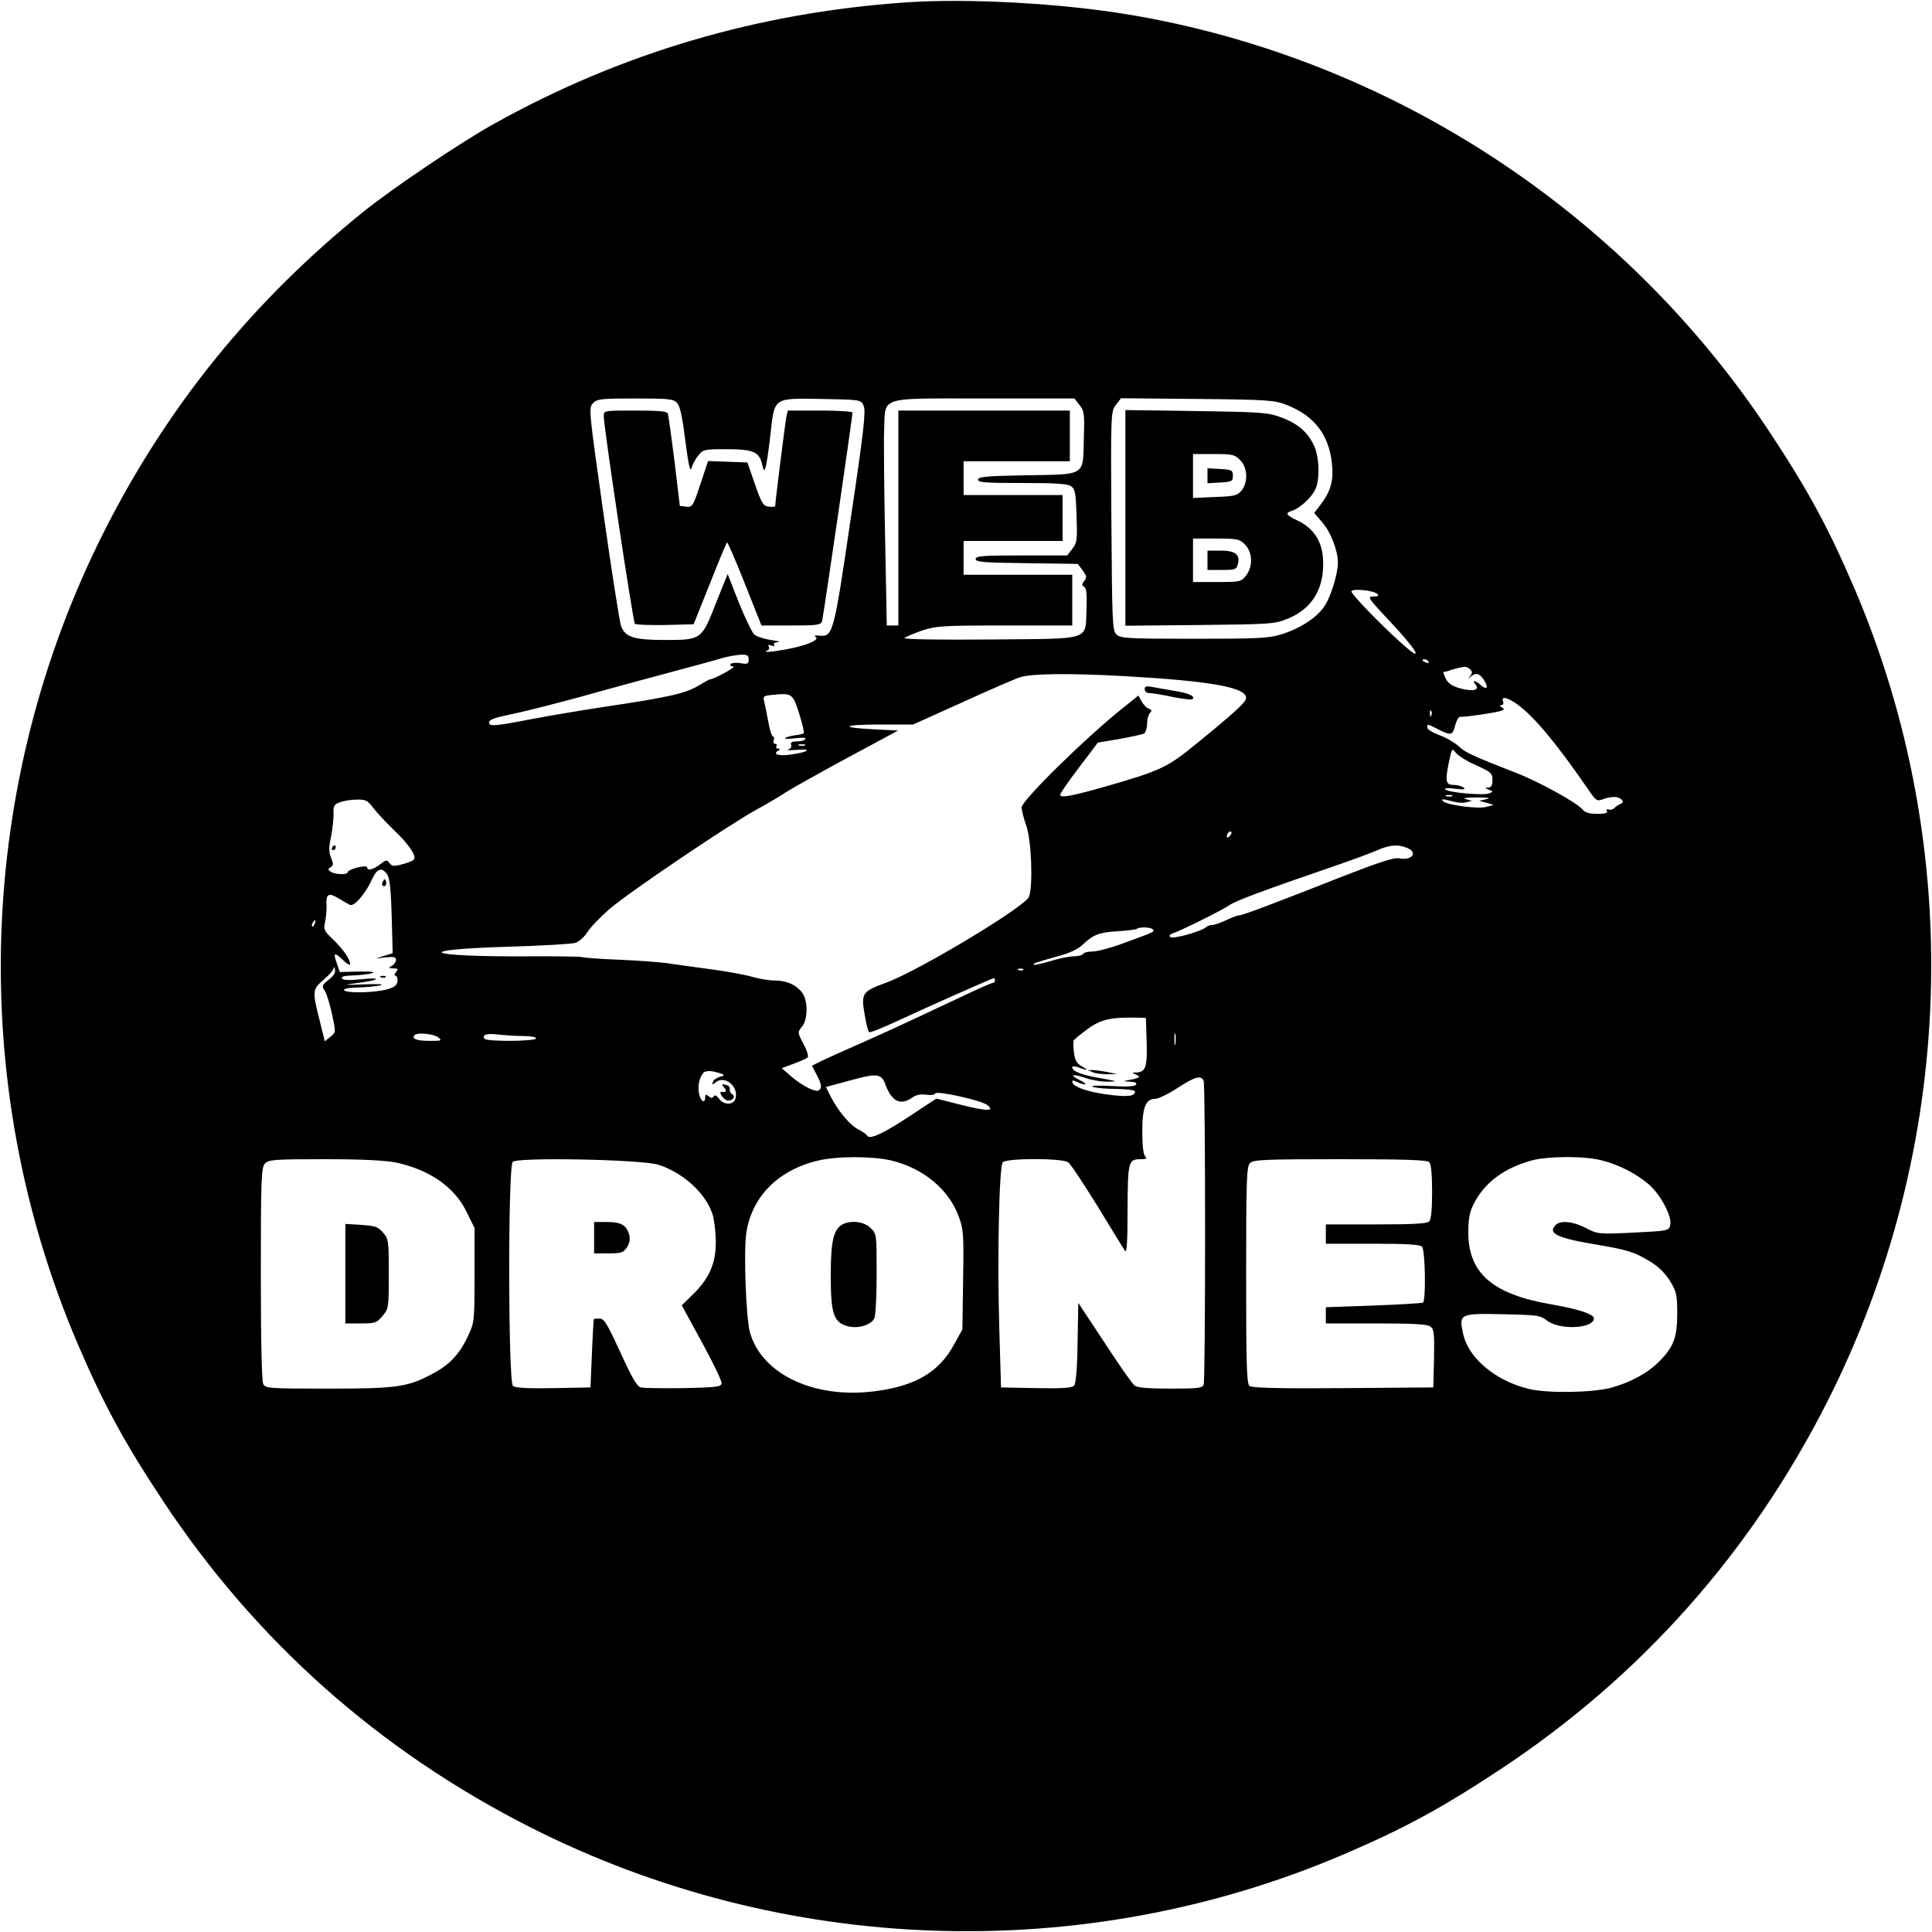 <?xml version="1.0" standalone="no"?>
<!DOCTYPE svg PUBLIC "-//W3C//DTD SVG 20010904//EN"
 "http://www.w3.org/TR/2001/REC-SVG-20010904/DTD/svg10.dtd">
<svg version="1.0" xmlns="http://www.w3.org/2000/svg"
 width="800pt" height="800pt" viewBox="0 0 800 800"
 preserveAspectRatio="xMidYMid meet">
<g transform="translate(0,800) scale(0.1,-0.1)"
fill="#000000" stroke="none">
<path d="M3750 7990 c-609 -42 -1178 -209 -1705 -503 -137 -76 -417 -265 -538
-362 -459 -370 -810 -802 -1073 -1320 -532 -1050 -573 -2291 -113 -3368 108
-252 192 -407 354 -652 384 -580 895 -1034 1520 -1351 1050 -532 2291 -573
3368 -113 252 108 407 192 652 354 580 384 1034 895 1351 1520 532 1050 573
2291 113 3368 -108 252 -192 407 -354 652 -605 913 -1572 1543 -2647 1724
-279 47 -669 69 -928 51z m-946 -1659 c12 -13 22 -60 34 -157 12 -95 20 -131
25 -113 4 14 16 38 28 52 20 26 24 27 118 27 110 0 135 -11 147 -63 6 -27 8
-29 14 -12 4 11 13 71 20 134 18 158 9 152 213 149 162 -3 162 -3 173 -28 10
-21 1 -103 -53 -465 -70 -477 -74 -493 -129 -487 -20 2 -25 0 -16 -6 17 -12
-41 -36 -123 -51 -61 -11 -100 -14 -77 -4 6 2 9 10 5 16 -4 7 0 8 11 4 10 -4
15 -3 11 3 -3 6 4 11 17 11 13 1 -1 5 -31 9 -29 5 -61 15 -69 24 -9 9 -37 68
-63 132 l-46 117 -49 -122 c-59 -151 -60 -151 -214 -151 -125 0 -161 12 -178
57 -6 15 -39 225 -73 465 -60 425 -62 439 -44 458 17 18 31 20 175 20 141 0
159 -2 174 -19z m1666 -8 c20 -25 21 -37 18 -140 -4 -156 10 -147 -238 -151
-166 -3 -200 -6 -200 -18 0 -12 30 -14 183 -14 142 0 188 -3 203 -14 16 -12
19 -29 22 -123 3 -98 2 -111 -18 -136 l-21 -27 -190 0 c-160 0 -189 -2 -189
-15 0 -12 33 -15 211 -17 l212 -3 20 -27 c17 -23 18 -29 7 -43 -11 -14 -11
-18 -1 -25 10 -5 12 -31 10 -93 -6 -132 27 -121 -402 -125 -219 -2 -358 1
-352 6 6 5 38 19 73 31 57 19 83 21 342 21 l280 0 0 105 0 105 -225 0 -225 0
0 70 0 70 205 0 205 0 0 95 0 95 -205 0 -205 0 0 70 0 70 220 0 220 0 0 105 0
105 -355 0 -355 0 0 -445 0 -445 -24 0 -24 0 -7 363 c-4 199 -6 401 -4 448 6
140 -28 129 415 129 l373 0 21 -27z m861 -1 c112 -45 171 -122 184 -239 8 -71
-3 -113 -44 -169 l-29 -38 34 -40 c35 -40 64 -117 64 -166 0 -46 -30 -144 -57
-182 -32 -47 -101 -91 -178 -115 -52 -16 -98 -18 -362 -18 -277 0 -304 2 -320
18 -17 16 -18 51 -21 471 -3 450 -2 453 19 480 l21 27 317 -3 c300 -3 319 -5
372 -26z m373 -782 c7 -7 1 -10 -18 -10 -26 0 -21 -7 73 -107 99 -105 136
-164 69 -108 -81 68 -238 228 -232 237 8 12 93 3 108 -12z m-2604 -271 c0 -18
-5 -20 -34 -15 -19 3 -38 1 -41 -4 -3 -6 2 -10 12 -10 15 0 -81 -53 -97 -53
-3 0 -26 -13 -51 -28 -53 -31 -127 -47 -374 -84 -93 -14 -231 -37 -305 -51
-165 -32 -185 -33 -185 -15 0 11 26 20 90 33 50 10 180 43 290 73 110 31 277
76 370 101 94 25 190 51 215 59 25 7 60 13 78 14 26 1 32 -3 32 -20z m2815 -9
c3 -6 -1 -7 -9 -4 -18 7 -21 14 -7 14 6 0 13 -4 16 -10z m173 -32 c9 -9 9 -15
0 -27 -10 -13 -10 -14 2 -3 21 18 36 15 55 -14 20 -31 12 -44 -13 -21 -23 21
-39 22 -22 2 19 -23 -12 -30 -65 -15 -32 9 -49 20 -59 41 -8 16 -11 28 -8 27
4 -1 14 2 22 5 16 6 47 14 66 16 5 0 15 -4 22 -11z m-1427 -28 c351 -20 499
-46 499 -90 0 -17 -47 -60 -204 -188 -124 -101 -146 -112 -386 -181 -135 -38
-180 -46 -180 -32 0 6 35 57 78 113 l78 103 89 15 c50 9 96 19 103 23 6 5 12
23 12 41 0 17 5 37 12 44 9 9 7 13 -6 18 -9 3 -22 17 -29 30 l-13 24 -66 -53
c-153 -122 -418 -382 -418 -411 1 -11 9 -46 20 -76 21 -61 28 -247 11 -293
-16 -42 -461 -309 -594 -357 -96 -35 -102 -43 -87 -129 6 -39 15 -73 19 -75 4
-3 61 20 127 51 127 59 384 173 390 173 2 0 4 -4 4 -10 0 -5 -4 -10 -9 -10 -5
0 -62 -25 -127 -56 -221 -104 -259 -122 -404 -187 -80 -35 -162 -72 -182 -82
l-36 -18 19 -36 c21 -40 24 -57 9 -66 -14 -9 -70 20 -114 58 l-39 34 49 18
c27 10 53 22 58 26 5 4 -2 29 -17 56 -25 48 -25 49 -6 72 24 29 25 102 3 137
-23 34 -65 54 -116 54 -24 0 -64 7 -89 14 -25 8 -100 22 -165 31 -65 9 -149
20 -186 26 -37 5 -130 12 -205 15 -76 3 -145 8 -153 11 -8 2 -110 4 -227 3
-429 -2 -485 28 -73 40 135 4 257 11 273 16 15 5 37 25 50 45 12 20 54 63 92
96 82 70 493 348 610 412 44 24 98 56 120 71 22 14 135 78 252 141 l212 114
-99 5 c-147 7 -133 20 24 20 l137 0 202 91 c111 51 220 98 242 105 49 15 201
17 436 4z m-1352 -154 c13 -42 22 -79 19 -82 -3 -3 -20 -7 -38 -9 -18 -3 -35
-7 -39 -11 -3 -4 16 -4 42 -1 31 4 46 3 42 -3 -3 -6 -19 -10 -35 -10 -21 0
-28 -4 -24 -14 3 -8 -2 -17 -13 -20 -10 -3 7 -3 37 -1 66 6 48 -9 -22 -19 -51
-8 -80 0 -57 15 11 7 11 9 1 9 -7 0 -10 5 -7 10 3 6 1 10 -5 10 -7 0 -10 7 -6
15 3 8 1 15 -3 15 -5 0 -14 28 -20 63 -6 34 -14 72 -17 84 -5 19 -1 22 28 25
88 9 90 8 117 -76z m2977 35 c67 -49 162 -163 287 -345 35 -51 39 -55 63 -46
14 6 36 10 49 10 26 0 46 -21 27 -28 -7 -2 -18 -9 -25 -16 -7 -7 -18 -11 -26
-8 -8 3 -11 0 -7 -7 5 -7 -7 -11 -39 -11 -34 0 -51 5 -63 19 -25 29 -181 115
-275 151 -174 68 -209 83 -237 110 -17 15 -52 36 -80 46 -27 10 -50 24 -50 31
0 16 -1 17 45 -7 54 -27 60 -26 71 18 6 21 15 36 22 34 14 -2 135 15 166 24
15 5 16 8 5 15 -10 6 -10 9 -2 9 7 0 10 7 7 15 -10 24 19 18 62 -14z m-359
-43 c-3 -8 -6 -5 -6 6 -1 11 2 17 5 13 3 -3 4 -12 1 -19z m-2594 -125 c-7 -2
-19 -2 -25 0 -7 3 -2 5 12 5 14 0 19 -2 13 -5z m2780 -82 c61 -28 67 -33 67
-61 0 -22 -5 -30 -17 -31 -15 0 -15 -2 2 -9 19 -7 19 -8 2 -15 -23 -10 -169 3
-182 16 -6 6 9 7 40 3 37 -4 46 -3 35 5 -8 6 -27 11 -42 11 -32 0 -35 16 -17
101 11 51 12 52 28 31 9 -11 46 -35 84 -51z m-100 -128 c-7 -2 -19 -2 -25 0
-7 3 -2 5 12 5 14 0 19 -2 13 -5z m142 -12 l-30 -7 30 -8 30 -9 -30 -8 c-32
-10 -162 7 -179 23 -13 11 1 10 41 -1 18 -5 42 -7 55 -3 l23 6 -25 7 c-16 4 1
7 45 7 48 0 60 -3 40 -7z m-4608 -38 c15 -20 54 -61 86 -92 62 -59 94 -108 80
-121 -4 -5 -26 -13 -48 -19 -34 -9 -42 -8 -52 5 -11 15 -14 14 -39 -5 -28 -22
-54 -28 -54 -12 0 5 -17 4 -40 -1 -22 -6 -40 -14 -40 -19 0 -12 -51 -11 -70 1
-13 9 -13 11 -1 19 12 8 12 14 2 39 -10 24 -10 42 0 89 6 32 11 75 10 95 -1
31 3 38 27 46 15 6 46 11 69 11 37 1 45 -3 70 -36z m3545 -115 c-7 -7 -12 -8
-12 -2 0 6 3 14 7 17 3 4 9 5 12 2 2 -3 -1 -11 -7 -17z m732 -48 c50 -19 24
-55 -32 -44 -19 4 -83 -17 -222 -71 -297 -117 -424 -165 -438 -165 -7 0 -32
-9 -54 -20 -23 -11 -49 -20 -58 -20 -9 0 -20 -4 -26 -9 -19 -18 -138 -51 -148
-41 -6 6 -3 11 10 15 31 10 207 97 235 117 28 19 144 62 409 153 85 29 175 62
200 73 51 23 87 27 124 12z m-4220 -112 c10 -17 15 -66 18 -174 l4 -151 -36
-11 -35 -11 43 5 c32 3 42 1 42 -10 0 -8 -8 -20 -17 -25 -16 -9 -15 -10 6 -11
20 0 21 -2 11 -15 -7 -8 -8 -15 -3 -15 6 0 10 -10 9 -22 -1 -17 -11 -25 -41
-34 -49 -15 -172 -18 -180 -4 -4 6 18 10 57 11 35 1 77 5 93 9 18 5 -8 6 -65
4 -93 -3 -94 -3 -27 6 92 12 101 24 11 15 -49 -5 -74 -4 -78 4 -5 7 10 11 46
12 29 1 64 5 78 9 16 5 -2 8 -54 7 l-79 -2 -13 38 c-15 44 -10 46 28 10 15
-15 28 -21 28 -15 0 20 -31 64 -73 104 -35 33 -38 40 -31 70 4 18 7 50 6 70
-3 47 9 53 50 28 18 -11 39 -23 47 -27 17 -8 64 45 91 105 21 47 42 53 64 20z
m-301 -203 c-3 -9 -8 -14 -10 -11 -3 3 -2 9 2 15 9 16 15 13 8 -4z m3471 -24
c7 -10 8 -9 -123 -57 -51 -19 -108 -34 -127 -34 -18 0 -36 -4 -39 -10 -3 -5
-21 -10 -40 -10 -18 0 -62 -9 -96 -20 -35 -10 -65 -17 -68 -15 -5 6 6 9 98 35
50 13 85 30 105 49 45 42 66 50 146 55 40 3 75 7 78 10 9 9 60 7 66 -3z
m-3413 -208 c-28 -22 -30 -26 -16 -46 8 -12 21 -56 30 -97 16 -75 16 -75 -7
-93 l-23 -19 -22 89 c-30 119 -30 126 17 166 22 19 41 40 41 48 1 8 4 5 6 -5
3 -13 -5 -27 -26 -43z m2876 41 c-3 -3 -12 -4 -19 -1 -8 3 -5 6 6 6 11 1 17
-2 13 -5z m511 -298 c3 -104 -4 -125 -42 -127 -20 0 -20 -1 -1 -9 22 -9 12
-15 -35 -23 -20 -3 -18 -5 8 -6 22 -1 31 -5 26 -12 -5 -8 -36 -10 -103 -6 -57
3 -88 2 -76 -3 11 -5 55 -9 98 -9 46 -1 77 -5 77 -11 0 -20 -33 -23 -116 -12
-83 11 -144 33 -144 53 0 6 6 6 19 -1 11 -5 26 -10 33 -10 7 0 -2 8 -20 17
-46 23 -32 28 24 9 26 -9 68 -16 93 -15 41 1 38 2 -30 14 -78 13 -119 29 -119
45 0 6 10 6 26 0 37 -14 43 -12 13 5 -20 11 -28 24 -32 57 -3 23 -3 46 -1 50
3 5 29 26 59 48 53 39 96 49 210 46 l30 -1 3 -99z m119 -8 c-2 -13 -4 -5 -4
17 -1 22 1 32 4 23 2 -10 2 -28 0 -40z m-3053 27 c18 -14 15 -15 -36 -15 -53
0 -76 9 -61 24 12 12 78 5 97 -9z m354 5 c28 0 52 -4 52 -10 0 -12 -207 -14
-214 -1 -11 17 10 23 59 17 28 -3 74 -6 103 -6z m822 -157 c11 -4 8 -8 -9 -12
-14 -4 -27 -13 -29 -21 -4 -13 -3 -13 11 -2 38 32 98 -18 82 -68 -8 -27 -50
-26 -68 1 -10 13 -17 17 -22 9 -5 -8 -11 -8 -21 1 -11 9 -14 8 -14 -5 0 -27
-18 -18 -25 14 -7 31 0 66 17 87 10 12 39 10 78 -4z m674 -38 c28 -77 63 -95
115 -59 15 11 34 14 56 11 20 -3 35 -1 37 5 5 13 187 -27 215 -47 36 -27 1
-27 -103 -1 l-107 27 -106 -70 c-112 -74 -169 -101 -180 -84 -3 6 -19 17 -36
26 -35 17 -83 75 -114 134 l-21 42 37 10 c21 6 63 17 93 25 78 21 101 17 114
-19z m1320 9 c8 -20 8 -1238 0 -1258 -5 -14 -27 -16 -138 -16 -91 0 -137 4
-148 13 -9 6 -65 86 -124 177 l-109 165 -3 -164 c-1 -103 -7 -170 -14 -178 -8
-10 -44 -13 -157 -11 l-146 3 -7 240 c-9 285 -1 674 14 692 15 18 247 18 271
0 10 -6 64 -89 122 -182 57 -94 108 -177 114 -185 7 -10 10 43 10 171 1 201 3
209 55 209 23 0 27 3 18 12 -8 8 -12 46 -12 103 0 100 14 135 54 135 12 0 54
20 92 45 74 48 98 54 108 29z m-1295 -329 c132 -31 239 -119 280 -230 21 -56
22 -73 19 -265 l-3 -205 -36 -65 c-61 -111 -157 -168 -320 -190 -254 -35 -475
68 -524 244 -16 61 -26 327 -15 409 22 150 130 261 296 301 78 19 224 19 303
1z m2944 0 c73 -19 141 -54 194 -99 50 -43 98 -135 89 -169 -5 -23 -9 -24
-153 -31 -144 -7 -148 -6 -196 19 -52 27 -105 33 -125 13 -34 -34 2 -53 153
-79 144 -24 170 -32 235 -71 37 -22 64 -49 85 -82 27 -45 30 -57 30 -135 0
-99 -15 -139 -75 -199 -49 -49 -120 -87 -201 -109 -79 -20 -262 -23 -339 -4
-137 33 -249 127 -271 226 -19 85 -16 87 165 83 142 -3 153 -4 183 -27 53 -40
193 -32 193 10 0 17 -65 39 -177 58 -243 42 -343 129 -343 298 0 58 5 84 24
121 44 86 126 146 239 177 69 18 219 19 290 0z m-4992 -9 c138 -30 241 -101
291 -204 l33 -67 0 -195 c0 -189 -1 -197 -26 -250 -35 -76 -77 -121 -147 -158
-104 -56 -149 -62 -434 -62 -244 0 -258 1 -268 19 -6 13 -10 175 -10 457 0
393 2 439 17 456 15 16 36 18 247 18 160 0 251 -5 297 -14z m1086 -9 c106 -35
199 -122 225 -210 6 -23 12 -73 12 -112 0 -87 -28 -150 -95 -215 l-46 -45 84
-154 c46 -84 83 -161 81 -170 -3 -14 -25 -16 -158 -19 -85 -1 -165 0 -176 3
-16 3 -37 39 -85 145 -55 119 -67 140 -86 140 -13 0 -24 -1 -24 -2 -1 -2 -5
-66 -8 -143 l-6 -140 -154 -3 c-104 -2 -158 1 -167 9 -20 16 -21 908 -1 928
20 20 535 10 604 -12z m3191 11 c8 -8 12 -50 12 -123 0 -73 -4 -115 -12 -123
-9 -9 -72 -12 -220 -12 l-208 0 0 -40 0 -40 193 0 c137 0 196 -3 205 -12 14
-14 17 -224 4 -232 -4 -2 -97 -8 -205 -12 l-197 -7 0 -33 0 -34 208 0 c152 0
213 -3 225 -13 15 -11 17 -28 15 -132 l-3 -120 -374 -3 c-267 -2 -378 1 -387
9 -12 9 -14 93 -14 460 0 394 2 449 16 463 13 14 61 16 373 16 264 0 360 -3
369 -12z"/>
<path d="M2500 6277 c0 -45 121 -852 129 -860 4 -4 61 -6 125 -5 l118 3 67
167 c36 92 69 169 71 172 3 2 36 -74 74 -170 l69 -174 123 0 c108 0 123 2 128
18 5 16 126 846 126 864 0 4 -60 8 -134 8 l-134 0 -6 -27 c-5 -25 -46 -352
-46 -368 0 -3 -12 -5 -26 -3 -24 3 -30 13 -58 93 l-31 90 -82 3 -81 3 -32 -96
c-30 -91 -33 -96 -59 -93 l-26 3 -22 185 c-13 102 -25 191 -28 198 -3 9 -40
12 -135 12 -129 0 -130 0 -130 -23z"/>
<path d="M4660 5855 l0 -446 308 3 c293 3 310 4 364 26 104 42 155 130 146
252 -5 72 -41 124 -106 155 -47 22 -52 31 -22 40 30 9 79 53 95 86 21 39 19
135 -4 184 -26 56 -68 92 -137 117 -54 20 -82 22 -351 26 l-293 4 0 -447z
m475 240 c31 -30 34 -92 6 -126 -17 -21 -29 -24 -110 -27 l-91 -4 0 91 0 91
85 0 c78 0 88 -2 110 -25z m20 -350 c32 -31 34 -91 4 -129 -20 -25 -24 -26
-120 -26 l-99 0 0 90 0 90 95 0 c88 0 98 -2 120 -25z"/>
<path d="M5000 6030 l0 -31 53 3 c48 3 52 5 52 28 0 23 -4 25 -52 28 l-53 3 0
-31z"/>
<path d="M5000 5680 l0 -40 60 0 c55 0 60 2 66 25 10 39 -11 55 -72 55 l-54 0
0 -40z"/>
<path d="M4740 5146 c0 -9 8 -16 20 -16 12 0 55 -7 96 -16 42 -8 79 -13 82 -9
13 12 -18 26 -79 35 -35 6 -76 13 -91 16 -21 4 -28 2 -28 -10z"/>
<path d="M1375 4490 c-3 -5 -1 -10 4 -10 6 0 11 5 11 10 0 6 -2 10 -4 10 -3 0
-8 -4 -11 -10z"/>
<path d="M1586 4351 c-4 -7 -5 -15 -2 -18 9 -9 19 4 14 18 -4 11 -6 11 -12 0z"/>
<path d="M1578 3953 c7 -3 16 -2 19 1 4 3 -2 6 -13 5 -11 0 -14 -3 -6 -6z"/>
<path d="M4525 3560 c11 -5 38 -8 60 -8 l40 0 -40 9 c-22 4 -49 8 -60 8 l-20
0 20 -9z"/>
<path d="M2999 3496 c12 -14 8 -20 -11 -17 -14 2 4 -27 19 -34 22 -8 43 13 25
24 -7 4 -12 14 -10 21 2 8 -6 16 -17 18 -17 4 -18 2 -6 -12z"/>
<path d="M3487 2929 c-36 -21 -47 -71 -47 -209 0 -157 11 -192 64 -210 43 -14
100 1 116 30 6 10 10 93 10 185 0 163 0 166 -25 190 -26 27 -84 34 -118 14z"/>
<path d="M1430 2726 l0 -206 64 0 c59 0 66 2 90 31 25 30 26 34 26 174 0 137
-1 145 -24 171 -20 24 -32 28 -90 32 l-66 4 0 -206z"/>
<path d="M2460 2875 l0 -65 60 0 c52 0 61 3 76 25 10 15 14 34 10 49 -10 42
-33 56 -92 56 l-54 0 0 -65z"/>
</g>
</svg>
